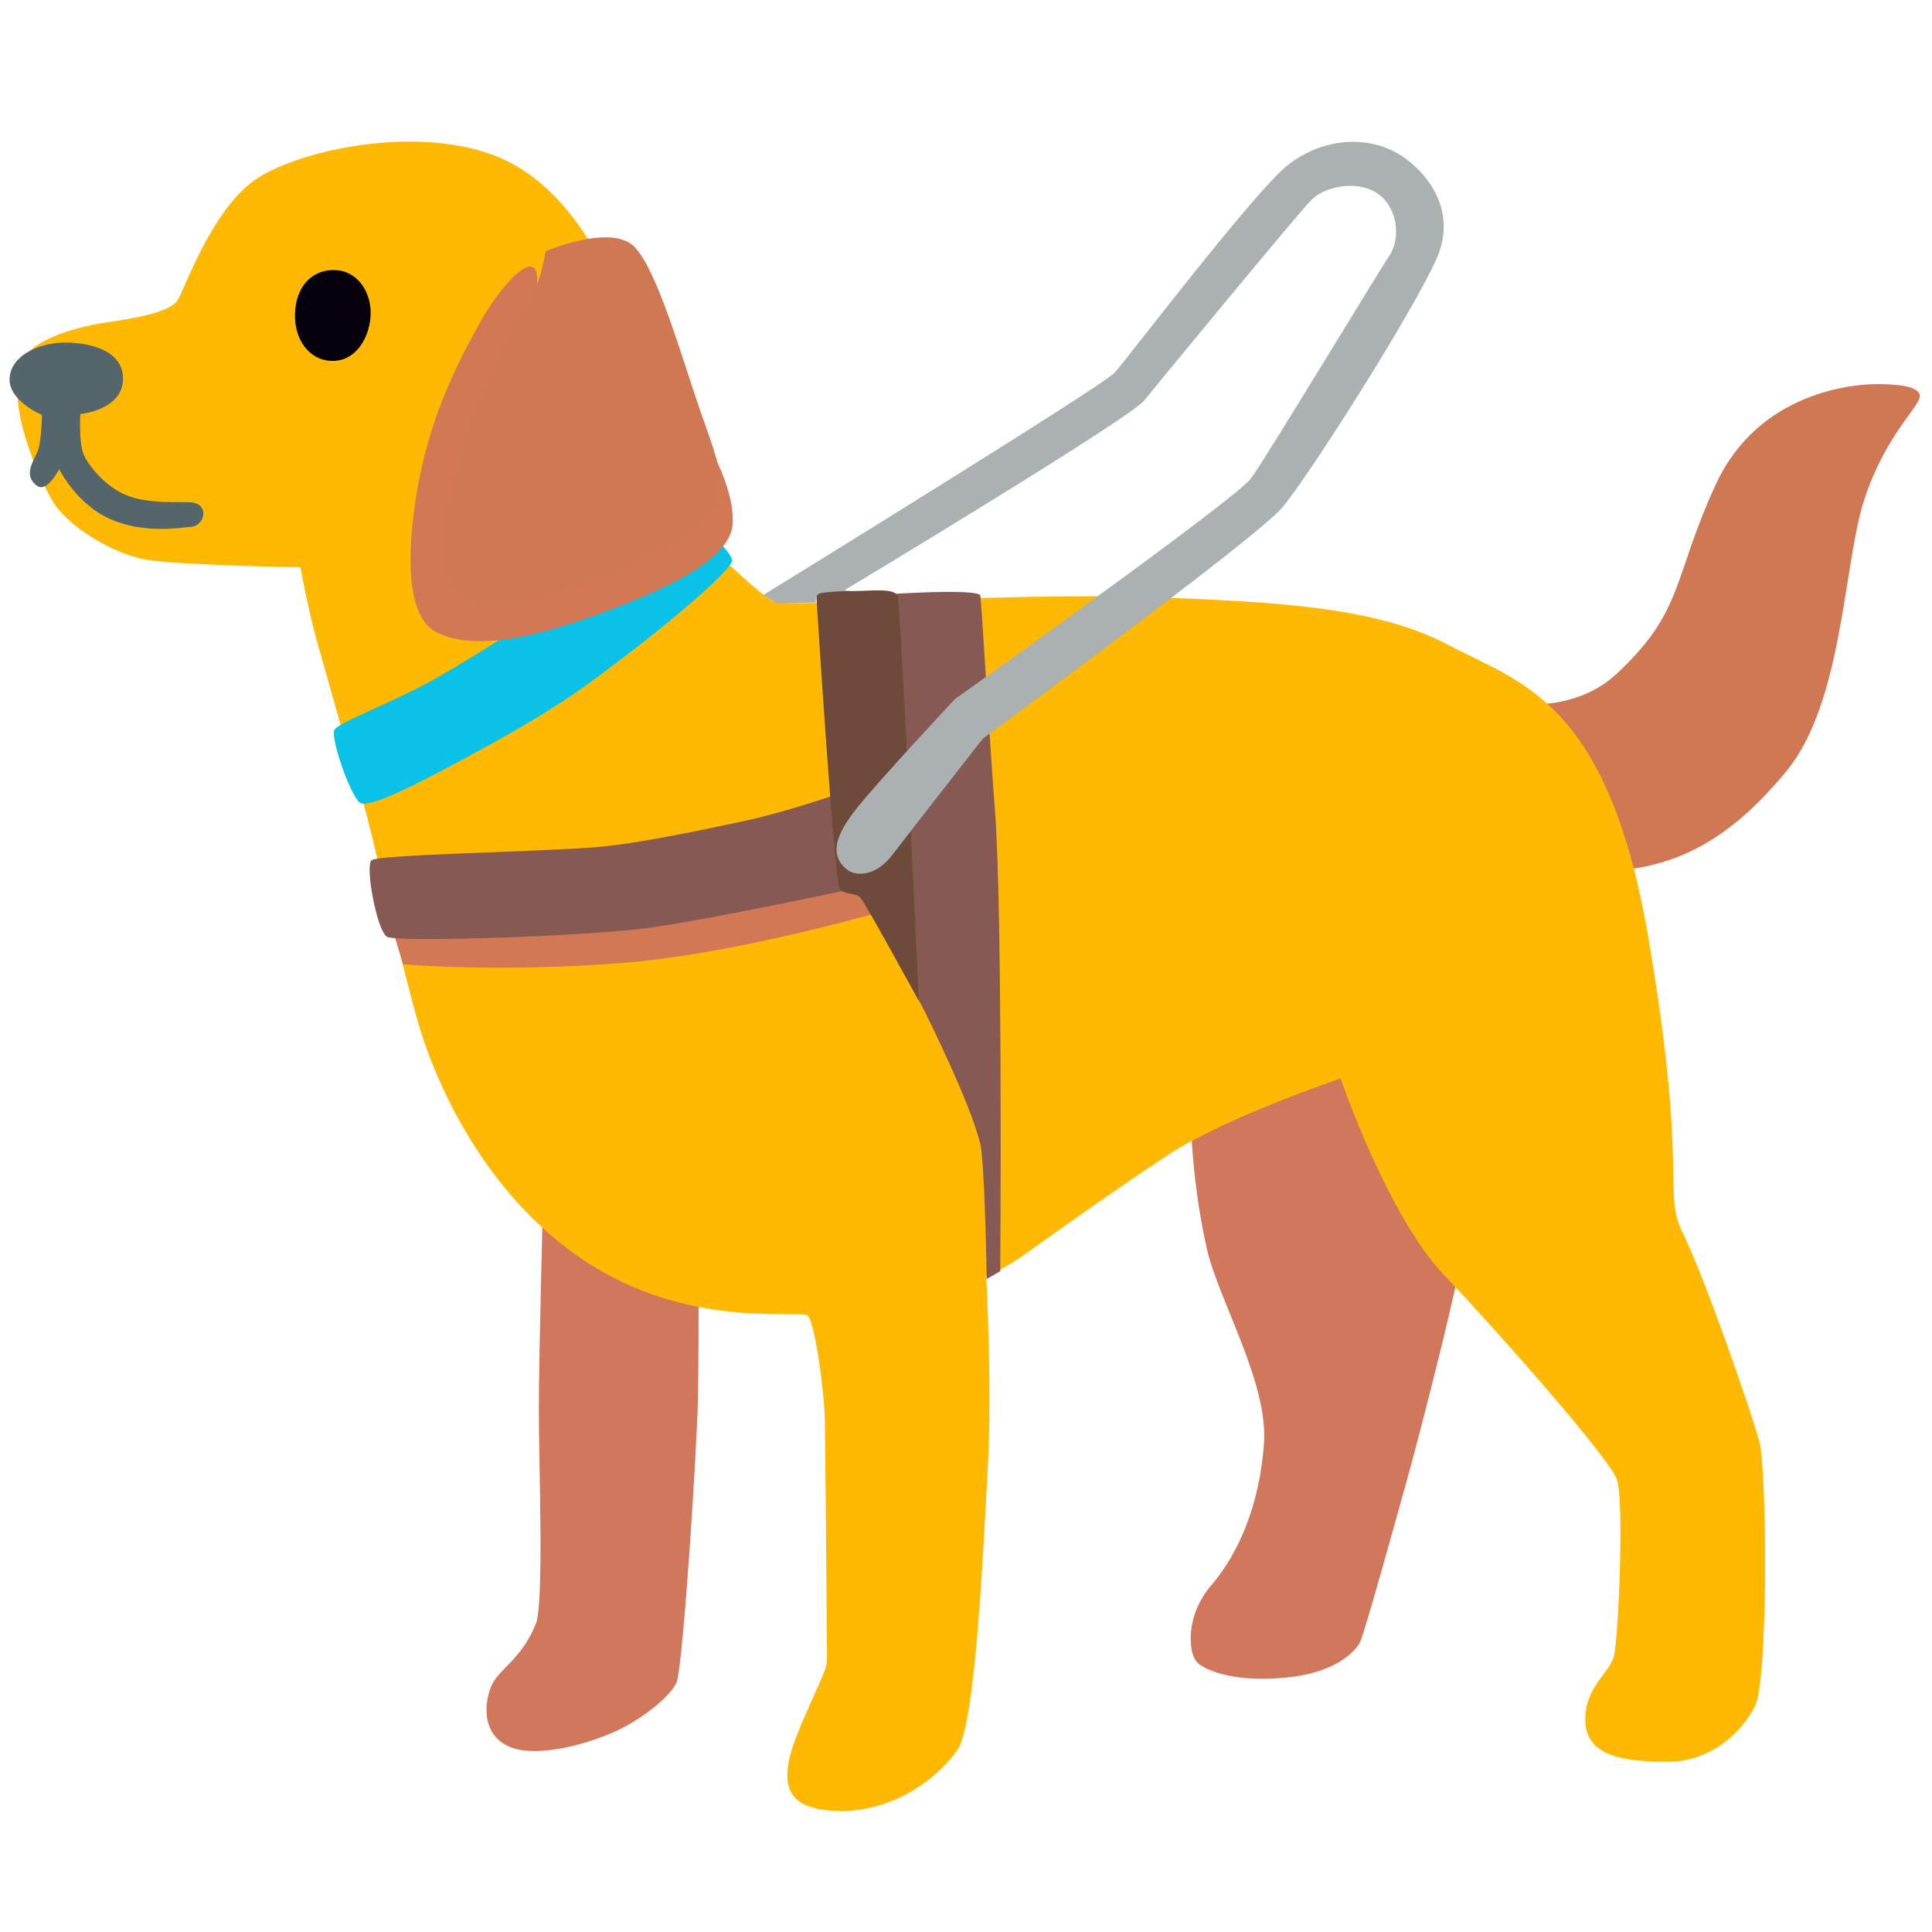 <svg xmlns="http://www.w3.org/2000/svg" xml:space="preserve" id="Layer_2" x="0" y="0" version="1.1" viewBox="0 0 128 128"><path d="M99.65 46.53s4.43.94 7.46-1.89c4.48-4.18 3.68-6.27 6.56-12.53 2.88-6.27 9.35-6.66 10.64-6.66s2.88.1 2.88.8-2.29 2.59-3.68 6.86c-1.39 4.28-1.39 13.43-5.17 18-3.78 4.58-7.16 6.17-11.04 6.56-3.87.4-7.65-11.14-7.65-11.14" style="fill:#d07753"/><path d="M46.24 78.36 36 78.75s-.3 10.84-.3 14.62.35 12.88-.2 14.22c-.92 2.27-2.39 2.98-2.88 3.98-.54 1.08-.8 3.38 1.19 4.18s5.87-.4 7.66-1.39 3.19-2.31 3.38-2.98c.45-1.59 1.34-15.71 1.39-18.7.1-5.27 0-14.32 0-14.32M78.87 72.79s-.09 4.76 1.09 9.95c.8 3.48 4.08 8.85 3.78 12.93s-1.69 7.26-3.48 9.35-1.49 4.48-.99 5.07 2.78 1.49 6.46.99c2.87-.39 4.08-1.69 4.38-2.29s2.78-9.55 3.38-11.74 1.95-7.51 2.49-9.85c.9-3.88 2.19-9.55 2.19-9.85s-6.96-11.74-6.96-11.74z" style="fill:#d1775b"/><path d="M44.26 33.4s5.87 6.07 7.06 6.46c1.19.4 16.01-.6 24.77-.3s15.22.7 19.89 3.18c4.67 2.49 10.54 3.58 13.23 19.39s.9 16.81 2.29 19.59 4.58 11.93 5.07 13.82.6 15.71-.3 17.5-2.98 3.68-5.77 3.68c-2.78 0-5.4-.3-5.47-2.69-.07-2.2 1.59-3.18 1.89-4.28.3-1.09.7-10.34.2-11.74s-7.66-9.55-11.44-13.53-6.86-13.03-6.86-13.03-7.66 2.59-11.44 5.07c-3.78 2.49-8.06 5.57-9.45 6.56s-2.59 1.49-2.59 1.49.4 7.36.1 12.73-.8 16.81-1.99 18.6-4.18 4.18-7.96 4.08-3.98-2.09-2.39-5.77 1.69-3.58 1.69-4.48-.11-14.57-.15-15.86c-.05-1.74-.65-6.32-1.14-6.71-.5-.4-7.46.9-14.22-3.28S29.04 72.29 27.75 67.91s-3.18-13.23-3.73-14.87c-.38-1.14-2.54-8.9-3.03-10.59s-1.09-4.87-1.09-4.87-7.96-.12-10.19-.5c-2.24-.37-5.29-2.24-6.27-3.95-.89-1.57-3.03-6.2-2.04-9.03.63-1.79 4.28-2.54 5.77-2.76s4.1-.6 4.62-1.49c.52-.9 2.24-5.89 5.07-7.91 2.61-1.86 10.37-3.73 15.89-1.64s7.91 8.95 7.91 8.95z" style="fill:#ffb903"/><path d="M44.31 34.69s-6.61 5.07-14.99 10c-2.91 1.71-6.86 3.13-7.16 3.66s1.12 4.55 1.72 4.85 3.08-.85 8.21-3.66c3.4-1.86 5.59-3.28 7.31-4.55 5.64-4.17 9.03-7.27 9.1-7.83.07-.6-2.46-2.76-2.46-2.76z" style="fill:#0ac2e7"/><path d="M35.28 17.69c-.72-.3-2.43 1.77-3.51 3.73-1.34 2.44-3.33 6.11-4.18 11.34-.66 4.1-.67 8.21 1.42 9.18 2.27 1.05 5.59.47 9.4-.82 4.4-1.5 9.89-3.74 10.12-6.32.2-2.19-1.44-5.02-1.44-5.02l-11.84-9.3c0-.01.75-2.49.03-2.79M58.11 55.36l-19.1 4.33-12.9 2.24.6 1.96s6.46.56 14.62-.1c8.65-.7 20.07-4.25 20.07-4.25z" style="fill:#d27854"/><path d="M24.52 21.26c-.24 1.64-1.35 2.9-2.92 2.61-1.36-.25-2.19-1.68-2.04-3.34.18-1.99 1.55-2.81 2.92-2.61s2.28 1.69 2.04 3.34" style="fill:#07000d"/><path d="M5.32 27.43s2.83-.25 2.83-2.34-2.69-2.44-4.08-2.39c-1.39.06-3.28.76-3.43 2.3s2.14 2.49 2.14 2.49-.03 1.86-.3 2.44c-.35.75-.9 1.59-.05 2.24.69.53 1.49-1.09 1.49-1.09s1.14 2.34 3.43 3.33 4.66.53 5.27.5c.99-.05 1.34-1.64-.15-1.64s-3.07.03-4.32-.56-2.34-1.89-2.64-2.69c-.29-.8-.19-2.59-.19-2.59" style="fill:#54656b"/><path d="M36.15 16.64s4.33-1.84 5.87-.3 3.23 7.61 4.38 10.89c.87 2.49 1.69 4.53 1.19 5.72-1.16 2.78-5.69 4.63-8.3 5.57-2.64.94-6.86 2.39-8.8.99-1.94-1.39-.94-6.81.25-10.44 1.12-3.41 4.33-9.35 4.72-10 .39-.64.69-2.43.69-2.43" style="fill:#d07753"/><path d="M24.61 57c-.43.43.37 4.7 1.04 5.07s13.4-.03 17.5-.62c4.62-.67 13.82-2.66 13.82-2.66l4.25 8.13s3.56 7.11 3.8 9.32c.26 2.31.35 8.5.35 8.5l.9-.52s.17-23.65-.35-30.51c-.39-5.13-.9-13.87-.97-14.25-.07-.37-3.63-.25-5.94-.1s-3.08.55-3.08.55L56 52.44s-3.86 1.35-6.64 1.94c-2.83.6-7.46 1.61-10.44 1.79-4.83.31-13.93.46-14.31.83" style="fill:#865953"/><path d="M54.08 39.39s1.19 19.17 1.57 19.54c.37.37 1.04.22 1.34.52s3.88 6.86 3.88 6.86-1.19-26.33-1.42-26.85c-.22-.52-1.86-.3-2.91-.3s-2.46-.29-2.46.23" style="fill:#6e4a3a"/><path d="M50.57 39.42S73.02 25.6 73.84 24.7s9.2-11.93 11.44-13.73c2.35-1.88 5.59-2.13 7.86-.45 1.74 1.29 3.33 3.68 2.04 6.61-1.6 3.62-8.61 14.62-10.24 16.51-1.82 2.11-19.82 15.29-19.82 15.29s-5.07 6.49-6.04 7.76-2.33 1.48-3.03.87c-1.09-.94-.7-2.21.65-3.93 1.34-1.72 6.56-7.31 6.56-7.31s18.6-13.23 19.62-14.62 8.67-14.05 9.08-14.62c.99-1.39.55-3.51-.8-4.33s-3.38-.4-4.28.5-10.1 12.08-11.09 13.3-19.95 12.62-19.95 12.62-1.24.05-1.54.15-.25.6-.25.6l-2.59.05z" style="fill:#abb0b1"/></svg>